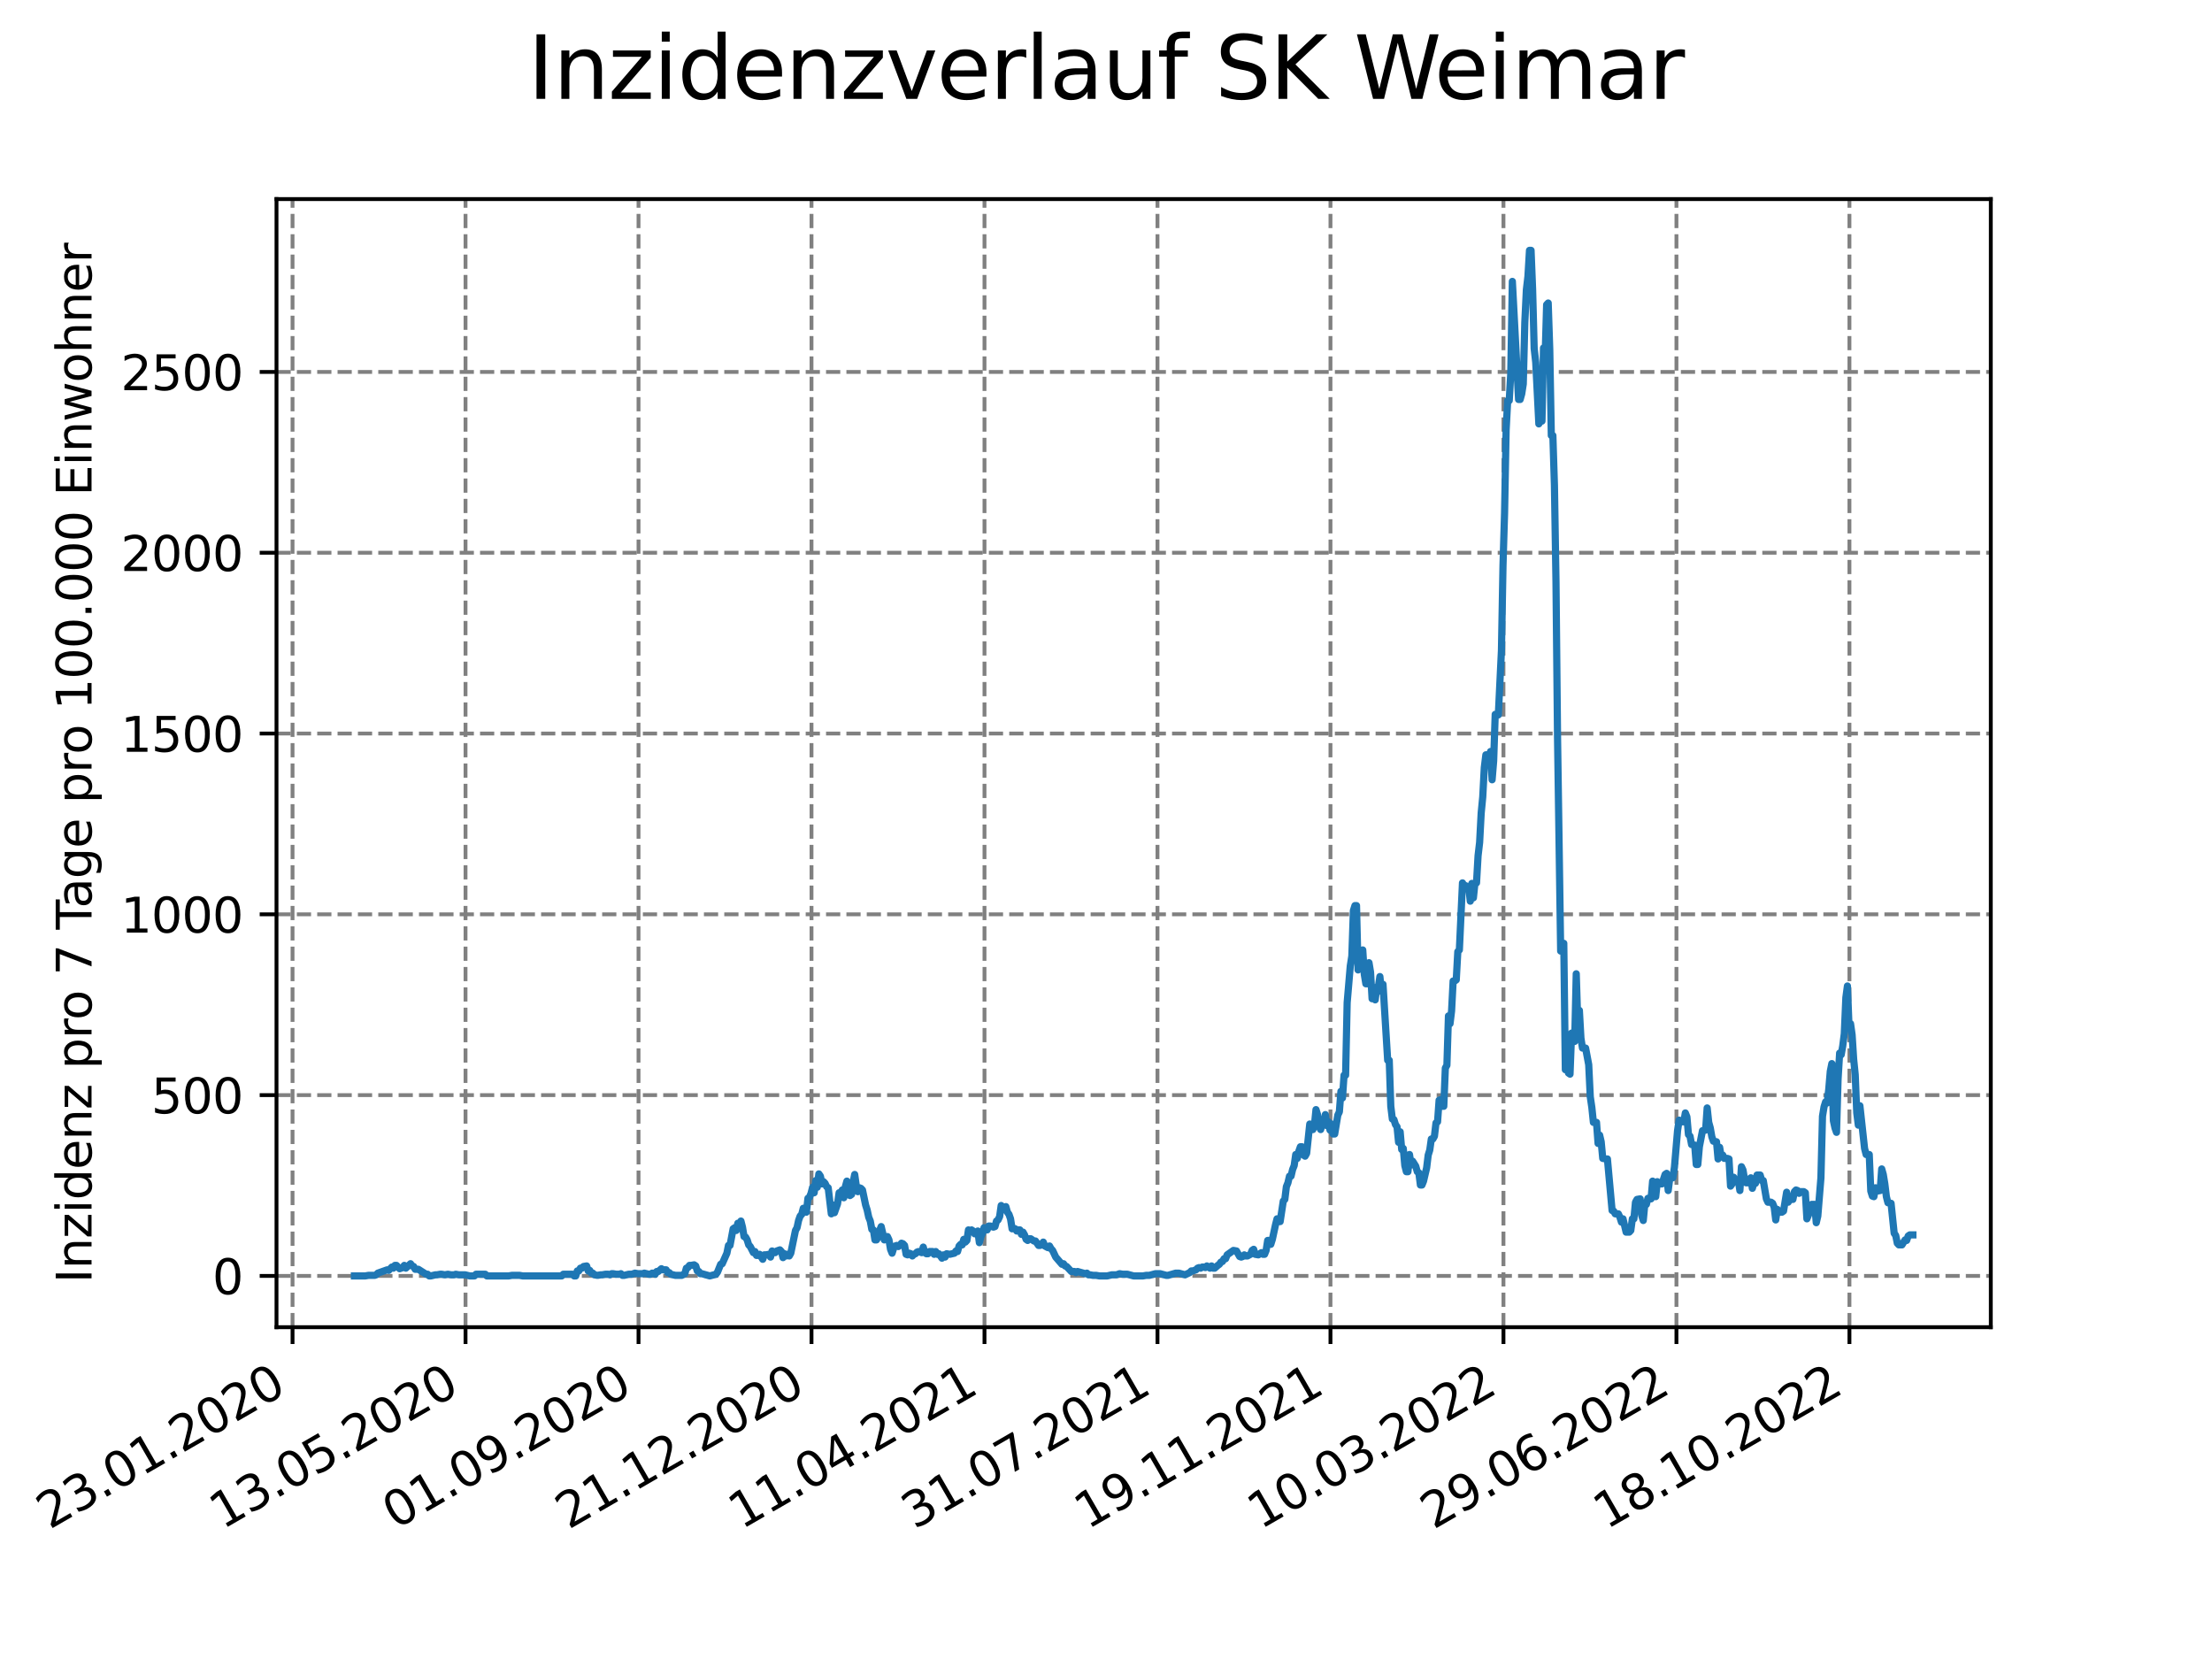 <?xml version="1.0" encoding="utf-8" standalone="no"?>
<!DOCTYPE svg PUBLIC "-//W3C//DTD SVG 1.1//EN"
  "http://www.w3.org/Graphics/SVG/1.1/DTD/svg11.dtd">
<svg xmlns:xlink="http://www.w3.org/1999/xlink" width="460.8pt" height="345.6pt" viewBox="0 0 460.8 345.6" xmlns="http://www.w3.org/2000/svg" version="1.1">
 <defs>
  <style type="text/css">*{stroke-linejoin: round; stroke-linecap: butt}</style>
 </defs>
 <g id="figure_1">
  <g id="patch_1">
   <path d="M 0 345.6 
L 460.8 345.6 
L 460.8 0 
L 0 0 
z
" style="fill: #ffffff"/>
  </g>
  <g id="axes_1">
   <g id="patch_2">
    <path d="M 57.6 276.48 
L 414.72 276.48 
L 414.72 41.472 
L 57.6 41.472 
z
" style="fill: #ffffff"/>
   </g>
   <g id="matplotlib.axis_1">
    <g id="xtick_1">
     <g id="line2d_1">
      <path d="M 60.941 276.48 
L 60.941 41.472 
" clip-path="url(#p54ae5ed712)" style="fill: none; stroke-dasharray: 2.96,1.28; stroke-dashoffset: 0; stroke: #808080; stroke-width: 0.8"/>
     </g>
     <g id="line2d_2">
      <defs>
       <path id="md31e483972" d="M 0 0 
L 0 3.5 
" style="stroke: #000000; stroke-width: 0.8"/>
      </defs>
      <g>
       <use xlink:href="#md31e483972" x="60.941" y="276.48" style="stroke: #000000; stroke-width: 0.8"/>
      </g>
     </g>
     <g id="text_1">
      <!-- 23.01.2020 -->
      <g transform="translate(10.316 318.689) rotate(-30) scale(0.1 -0.1)">
       <defs>
        <path id="DejaVuSans-32" d="M 1228 531 
L 3431 531 
L 3431 0 
L 469 0 
L 469 531 
Q 828 903 1448 1529 
Q 2069 2156 2228 2338 
Q 2531 2678 2651 2914 
Q 2772 3150 2772 3378 
Q 2772 3750 2511 3984 
Q 2250 4219 1831 4219 
Q 1534 4219 1204 4116 
Q 875 4013 500 3803 
L 500 4441 
Q 881 4594 1212 4672 
Q 1544 4750 1819 4750 
Q 2544 4750 2975 4387 
Q 3406 4025 3406 3419 
Q 3406 3131 3298 2873 
Q 3191 2616 2906 2266 
Q 2828 2175 2409 1742 
Q 1991 1309 1228 531 
z
" transform="scale(0.016)"/>
        <path id="DejaVuSans-33" d="M 2597 2516 
Q 3050 2419 3304 2112 
Q 3559 1806 3559 1356 
Q 3559 666 3084 287 
Q 2609 -91 1734 -91 
Q 1441 -91 1130 -33 
Q 819 25 488 141 
L 488 750 
Q 750 597 1062 519 
Q 1375 441 1716 441 
Q 2309 441 2620 675 
Q 2931 909 2931 1356 
Q 2931 1769 2642 2001 
Q 2353 2234 1838 2234 
L 1294 2234 
L 1294 2753 
L 1863 2753 
Q 2328 2753 2575 2939 
Q 2822 3125 2822 3475 
Q 2822 3834 2567 4026 
Q 2313 4219 1838 4219 
Q 1578 4219 1281 4162 
Q 984 4106 628 3988 
L 628 4550 
Q 988 4650 1302 4700 
Q 1616 4750 1894 4750 
Q 2613 4750 3031 4423 
Q 3450 4097 3450 3541 
Q 3450 3153 3228 2886 
Q 3006 2619 2597 2516 
z
" transform="scale(0.016)"/>
        <path id="DejaVuSans-2e" d="M 684 794 
L 1344 794 
L 1344 0 
L 684 0 
L 684 794 
z
" transform="scale(0.016)"/>
        <path id="DejaVuSans-30" d="M 2034 4250 
Q 1547 4250 1301 3770 
Q 1056 3291 1056 2328 
Q 1056 1369 1301 889 
Q 1547 409 2034 409 
Q 2525 409 2770 889 
Q 3016 1369 3016 2328 
Q 3016 3291 2770 3770 
Q 2525 4250 2034 4250 
z
M 2034 4750 
Q 2819 4750 3233 4129 
Q 3647 3509 3647 2328 
Q 3647 1150 3233 529 
Q 2819 -91 2034 -91 
Q 1250 -91 836 529 
Q 422 1150 422 2328 
Q 422 3509 836 4129 
Q 1250 4750 2034 4750 
z
" transform="scale(0.016)"/>
        <path id="DejaVuSans-31" d="M 794 531 
L 1825 531 
L 1825 4091 
L 703 3866 
L 703 4441 
L 1819 4666 
L 2450 4666 
L 2450 531 
L 3481 531 
L 3481 0 
L 794 0 
L 794 531 
z
" transform="scale(0.016)"/>
       </defs>
       <use xlink:href="#DejaVuSans-32"/>
       <use xlink:href="#DejaVuSans-33" x="63.623"/>
       <use xlink:href="#DejaVuSans-2e" x="127.246"/>
       <use xlink:href="#DejaVuSans-30" x="159.033"/>
       <use xlink:href="#DejaVuSans-31" x="222.656"/>
       <use xlink:href="#DejaVuSans-2e" x="286.279"/>
       <use xlink:href="#DejaVuSans-32" x="318.066"/>
       <use xlink:href="#DejaVuSans-30" x="381.689"/>
       <use xlink:href="#DejaVuSans-32" x="445.312"/>
       <use xlink:href="#DejaVuSans-30" x="508.936"/>
      </g>
     </g>
    </g>
    <g id="xtick_2">
     <g id="line2d_3">
      <path d="M 96.978 276.48 
L 96.978 41.472 
" clip-path="url(#p54ae5ed712)" style="fill: none; stroke-dasharray: 2.96,1.28; stroke-dashoffset: 0; stroke: #808080; stroke-width: 0.8"/>
     </g>
     <g id="line2d_4">
      <g>
       <use xlink:href="#md31e483972" x="96.978" y="276.48" style="stroke: #000000; stroke-width: 0.8"/>
      </g>
     </g>
     <g id="text_2">
      <!-- 13.05.2020 -->
      <g transform="translate(46.353 318.689) rotate(-30) scale(0.1 -0.1)">
       <defs>
        <path id="DejaVuSans-35" d="M 691 4666 
L 3169 4666 
L 3169 4134 
L 1269 4134 
L 1269 2991 
Q 1406 3038 1543 3061 
Q 1681 3084 1819 3084 
Q 2600 3084 3056 2656 
Q 3513 2228 3513 1497 
Q 3513 744 3044 326 
Q 2575 -91 1722 -91 
Q 1428 -91 1123 -41 
Q 819 9 494 109 
L 494 744 
Q 775 591 1075 516 
Q 1375 441 1709 441 
Q 2250 441 2565 725 
Q 2881 1009 2881 1497 
Q 2881 1984 2565 2268 
Q 2250 2553 1709 2553 
Q 1456 2553 1204 2497 
Q 953 2441 691 2322 
L 691 4666 
z
" transform="scale(0.016)"/>
       </defs>
       <use xlink:href="#DejaVuSans-31"/>
       <use xlink:href="#DejaVuSans-33" x="63.623"/>
       <use xlink:href="#DejaVuSans-2e" x="127.246"/>
       <use xlink:href="#DejaVuSans-30" x="159.033"/>
       <use xlink:href="#DejaVuSans-35" x="222.656"/>
       <use xlink:href="#DejaVuSans-2e" x="286.279"/>
       <use xlink:href="#DejaVuSans-32" x="318.066"/>
       <use xlink:href="#DejaVuSans-30" x="381.689"/>
       <use xlink:href="#DejaVuSans-32" x="445.312"/>
       <use xlink:href="#DejaVuSans-30" x="508.936"/>
      </g>
     </g>
    </g>
    <g id="xtick_3">
     <g id="line2d_5">
      <path d="M 133.015 276.48 
L 133.015 41.472 
" clip-path="url(#p54ae5ed712)" style="fill: none; stroke-dasharray: 2.96,1.28; stroke-dashoffset: 0; stroke: #808080; stroke-width: 0.8"/>
     </g>
     <g id="line2d_6">
      <g>
       <use xlink:href="#md31e483972" x="133.015" y="276.48" style="stroke: #000000; stroke-width: 0.8"/>
      </g>
     </g>
     <g id="text_3">
      <!-- 01.09.2020 -->
      <g transform="translate(82.389 318.689) rotate(-30) scale(0.1 -0.1)">
       <defs>
        <path id="DejaVuSans-39" d="M 703 97 
L 703 672 
Q 941 559 1184 500 
Q 1428 441 1663 441 
Q 2288 441 2617 861 
Q 2947 1281 2994 2138 
Q 2813 1869 2534 1725 
Q 2256 1581 1919 1581 
Q 1219 1581 811 2004 
Q 403 2428 403 3163 
Q 403 3881 828 4315 
Q 1253 4750 1959 4750 
Q 2769 4750 3195 4129 
Q 3622 3509 3622 2328 
Q 3622 1225 3098 567 
Q 2575 -91 1691 -91 
Q 1453 -91 1209 -44 
Q 966 3 703 97 
z
M 1959 2075 
Q 2384 2075 2632 2365 
Q 2881 2656 2881 3163 
Q 2881 3666 2632 3958 
Q 2384 4250 1959 4250 
Q 1534 4250 1286 3958 
Q 1038 3666 1038 3163 
Q 1038 2656 1286 2365 
Q 1534 2075 1959 2075 
z
" transform="scale(0.016)"/>
       </defs>
       <use xlink:href="#DejaVuSans-30"/>
       <use xlink:href="#DejaVuSans-31" x="63.623"/>
       <use xlink:href="#DejaVuSans-2e" x="127.246"/>
       <use xlink:href="#DejaVuSans-30" x="159.033"/>
       <use xlink:href="#DejaVuSans-39" x="222.656"/>
       <use xlink:href="#DejaVuSans-2e" x="286.279"/>
       <use xlink:href="#DejaVuSans-32" x="318.066"/>
       <use xlink:href="#DejaVuSans-30" x="381.689"/>
       <use xlink:href="#DejaVuSans-32" x="445.312"/>
       <use xlink:href="#DejaVuSans-30" x="508.936"/>
      </g>
     </g>
    </g>
    <g id="xtick_4">
     <g id="line2d_7">
      <path d="M 169.051 276.48 
L 169.051 41.472 
" clip-path="url(#p54ae5ed712)" style="fill: none; stroke-dasharray: 2.96,1.28; stroke-dashoffset: 0; stroke: #808080; stroke-width: 0.8"/>
     </g>
     <g id="line2d_8">
      <g>
       <use xlink:href="#md31e483972" x="169.051" y="276.48" style="stroke: #000000; stroke-width: 0.8"/>
      </g>
     </g>
     <g id="text_4">
      <!-- 21.12.2020 -->
      <g transform="translate(118.426 318.689) rotate(-30) scale(0.1 -0.1)">
       <use xlink:href="#DejaVuSans-32"/>
       <use xlink:href="#DejaVuSans-31" x="63.623"/>
       <use xlink:href="#DejaVuSans-2e" x="127.246"/>
       <use xlink:href="#DejaVuSans-31" x="159.033"/>
       <use xlink:href="#DejaVuSans-32" x="222.656"/>
       <use xlink:href="#DejaVuSans-2e" x="286.279"/>
       <use xlink:href="#DejaVuSans-32" x="318.066"/>
       <use xlink:href="#DejaVuSans-30" x="381.689"/>
       <use xlink:href="#DejaVuSans-32" x="445.312"/>
       <use xlink:href="#DejaVuSans-30" x="508.936"/>
      </g>
     </g>
    </g>
    <g id="xtick_5">
     <g id="line2d_9">
      <path d="M 205.088 276.48 
L 205.088 41.472 
" clip-path="url(#p54ae5ed712)" style="fill: none; stroke-dasharray: 2.96,1.28; stroke-dashoffset: 0; stroke: #808080; stroke-width: 0.8"/>
     </g>
     <g id="line2d_10">
      <g>
       <use xlink:href="#md31e483972" x="205.088" y="276.48" style="stroke: #000000; stroke-width: 0.8"/>
      </g>
     </g>
     <g id="text_5">
      <!-- 11.04.2021 -->
      <g transform="translate(154.463 318.689) rotate(-30) scale(0.1 -0.1)">
       <defs>
        <path id="DejaVuSans-34" d="M 2419 4116 
L 825 1625 
L 2419 1625 
L 2419 4116 
z
M 2253 4666 
L 3047 4666 
L 3047 1625 
L 3713 1625 
L 3713 1100 
L 3047 1100 
L 3047 0 
L 2419 0 
L 2419 1100 
L 313 1100 
L 313 1709 
L 2253 4666 
z
" transform="scale(0.016)"/>
       </defs>
       <use xlink:href="#DejaVuSans-31"/>
       <use xlink:href="#DejaVuSans-31" x="63.623"/>
       <use xlink:href="#DejaVuSans-2e" x="127.246"/>
       <use xlink:href="#DejaVuSans-30" x="159.033"/>
       <use xlink:href="#DejaVuSans-34" x="222.656"/>
       <use xlink:href="#DejaVuSans-2e" x="286.279"/>
       <use xlink:href="#DejaVuSans-32" x="318.066"/>
       <use xlink:href="#DejaVuSans-30" x="381.689"/>
       <use xlink:href="#DejaVuSans-32" x="445.312"/>
       <use xlink:href="#DejaVuSans-31" x="508.936"/>
      </g>
     </g>
    </g>
    <g id="xtick_6">
     <g id="line2d_11">
      <path d="M 241.125 276.48 
L 241.125 41.472 
" clip-path="url(#p54ae5ed712)" style="fill: none; stroke-dasharray: 2.96,1.28; stroke-dashoffset: 0; stroke: #808080; stroke-width: 0.8"/>
     </g>
     <g id="line2d_12">
      <g>
       <use xlink:href="#md31e483972" x="241.125" y="276.48" style="stroke: #000000; stroke-width: 0.8"/>
      </g>
     </g>
     <g id="text_6">
      <!-- 31.07.2021 -->
      <g transform="translate(190.499 318.689) rotate(-30) scale(0.1 -0.1)">
       <defs>
        <path id="DejaVuSans-37" d="M 525 4666 
L 3525 4666 
L 3525 4397 
L 1831 0 
L 1172 0 
L 2766 4134 
L 525 4134 
L 525 4666 
z
" transform="scale(0.016)"/>
       </defs>
       <use xlink:href="#DejaVuSans-33"/>
       <use xlink:href="#DejaVuSans-31" x="63.623"/>
       <use xlink:href="#DejaVuSans-2e" x="127.246"/>
       <use xlink:href="#DejaVuSans-30" x="159.033"/>
       <use xlink:href="#DejaVuSans-37" x="222.656"/>
       <use xlink:href="#DejaVuSans-2e" x="286.279"/>
       <use xlink:href="#DejaVuSans-32" x="318.066"/>
       <use xlink:href="#DejaVuSans-30" x="381.689"/>
       <use xlink:href="#DejaVuSans-32" x="445.312"/>
       <use xlink:href="#DejaVuSans-31" x="508.936"/>
      </g>
     </g>
    </g>
    <g id="xtick_7">
     <g id="line2d_13">
      <path d="M 277.161 276.48 
L 277.161 41.472 
" clip-path="url(#p54ae5ed712)" style="fill: none; stroke-dasharray: 2.96,1.28; stroke-dashoffset: 0; stroke: #808080; stroke-width: 0.8"/>
     </g>
     <g id="line2d_14">
      <g>
       <use xlink:href="#md31e483972" x="277.161" y="276.48" style="stroke: #000000; stroke-width: 0.8"/>
      </g>
     </g>
     <g id="text_7">
      <!-- 19.11.2021 -->
      <g transform="translate(226.536 318.689) rotate(-30) scale(0.1 -0.1)">
       <use xlink:href="#DejaVuSans-31"/>
       <use xlink:href="#DejaVuSans-39" x="63.623"/>
       <use xlink:href="#DejaVuSans-2e" x="127.246"/>
       <use xlink:href="#DejaVuSans-31" x="159.033"/>
       <use xlink:href="#DejaVuSans-31" x="222.656"/>
       <use xlink:href="#DejaVuSans-2e" x="286.279"/>
       <use xlink:href="#DejaVuSans-32" x="318.066"/>
       <use xlink:href="#DejaVuSans-30" x="381.689"/>
       <use xlink:href="#DejaVuSans-32" x="445.312"/>
       <use xlink:href="#DejaVuSans-31" x="508.936"/>
      </g>
     </g>
    </g>
    <g id="xtick_8">
     <g id="line2d_15">
      <path d="M 313.198 276.48 
L 313.198 41.472 
" clip-path="url(#p54ae5ed712)" style="fill: none; stroke-dasharray: 2.96,1.28; stroke-dashoffset: 0; stroke: #808080; stroke-width: 0.8"/>
     </g>
     <g id="line2d_16">
      <g>
       <use xlink:href="#md31e483972" x="313.198" y="276.48" style="stroke: #000000; stroke-width: 0.8"/>
      </g>
     </g>
     <g id="text_8">
      <!-- 10.03.2022 -->
      <g transform="translate(262.573 318.689) rotate(-30) scale(0.1 -0.1)">
       <use xlink:href="#DejaVuSans-31"/>
       <use xlink:href="#DejaVuSans-30" x="63.623"/>
       <use xlink:href="#DejaVuSans-2e" x="127.246"/>
       <use xlink:href="#DejaVuSans-30" x="159.033"/>
       <use xlink:href="#DejaVuSans-33" x="222.656"/>
       <use xlink:href="#DejaVuSans-2e" x="286.279"/>
       <use xlink:href="#DejaVuSans-32" x="318.066"/>
       <use xlink:href="#DejaVuSans-30" x="381.689"/>
       <use xlink:href="#DejaVuSans-32" x="445.312"/>
       <use xlink:href="#DejaVuSans-32" x="508.936"/>
      </g>
     </g>
    </g>
    <g id="xtick_9">
     <g id="line2d_17">
      <path d="M 349.234 276.48 
L 349.234 41.472 
" clip-path="url(#p54ae5ed712)" style="fill: none; stroke-dasharray: 2.96,1.28; stroke-dashoffset: 0; stroke: #808080; stroke-width: 0.8"/>
     </g>
     <g id="line2d_18">
      <g>
       <use xlink:href="#md31e483972" x="349.234" y="276.48" style="stroke: #000000; stroke-width: 0.8"/>
      </g>
     </g>
     <g id="text_9">
      <!-- 29.06.2022 -->
      <g transform="translate(298.609 318.689) rotate(-30) scale(0.1 -0.1)">
       <defs>
        <path id="DejaVuSans-36" d="M 2113 2584 
Q 1688 2584 1439 2293 
Q 1191 2003 1191 1497 
Q 1191 994 1439 701 
Q 1688 409 2113 409 
Q 2538 409 2786 701 
Q 3034 994 3034 1497 
Q 3034 2003 2786 2293 
Q 2538 2584 2113 2584 
z
M 3366 4563 
L 3366 3988 
Q 3128 4100 2886 4159 
Q 2644 4219 2406 4219 
Q 1781 4219 1451 3797 
Q 1122 3375 1075 2522 
Q 1259 2794 1537 2939 
Q 1816 3084 2150 3084 
Q 2853 3084 3261 2657 
Q 3669 2231 3669 1497 
Q 3669 778 3244 343 
Q 2819 -91 2113 -91 
Q 1303 -91 875 529 
Q 447 1150 447 2328 
Q 447 3434 972 4092 
Q 1497 4750 2381 4750 
Q 2619 4750 2861 4703 
Q 3103 4656 3366 4563 
z
" transform="scale(0.016)"/>
       </defs>
       <use xlink:href="#DejaVuSans-32"/>
       <use xlink:href="#DejaVuSans-39" x="63.623"/>
       <use xlink:href="#DejaVuSans-2e" x="127.246"/>
       <use xlink:href="#DejaVuSans-30" x="159.033"/>
       <use xlink:href="#DejaVuSans-36" x="222.656"/>
       <use xlink:href="#DejaVuSans-2e" x="286.279"/>
       <use xlink:href="#DejaVuSans-32" x="318.066"/>
       <use xlink:href="#DejaVuSans-30" x="381.689"/>
       <use xlink:href="#DejaVuSans-32" x="445.312"/>
       <use xlink:href="#DejaVuSans-32" x="508.936"/>
      </g>
     </g>
    </g>
    <g id="xtick_10">
     <g id="line2d_19">
      <path d="M 385.271 276.48 
L 385.271 41.472 
" clip-path="url(#p54ae5ed712)" style="fill: none; stroke-dasharray: 2.96,1.28; stroke-dashoffset: 0; stroke: #808080; stroke-width: 0.8"/>
     </g>
     <g id="line2d_20">
      <g>
       <use xlink:href="#md31e483972" x="385.271" y="276.48" style="stroke: #000000; stroke-width: 0.8"/>
      </g>
     </g>
     <g id="text_10">
      <!-- 18.10.2022 -->
      <g transform="translate(334.646 318.689) rotate(-30) scale(0.1 -0.1)">
       <defs>
        <path id="DejaVuSans-38" d="M 2034 2216 
Q 1584 2216 1326 1975 
Q 1069 1734 1069 1313 
Q 1069 891 1326 650 
Q 1584 409 2034 409 
Q 2484 409 2743 651 
Q 3003 894 3003 1313 
Q 3003 1734 2745 1975 
Q 2488 2216 2034 2216 
z
M 1403 2484 
Q 997 2584 770 2862 
Q 544 3141 544 3541 
Q 544 4100 942 4425 
Q 1341 4750 2034 4750 
Q 2731 4750 3128 4425 
Q 3525 4100 3525 3541 
Q 3525 3141 3298 2862 
Q 3072 2584 2669 2484 
Q 3125 2378 3379 2068 
Q 3634 1759 3634 1313 
Q 3634 634 3220 271 
Q 2806 -91 2034 -91 
Q 1263 -91 848 271 
Q 434 634 434 1313 
Q 434 1759 690 2068 
Q 947 2378 1403 2484 
z
M 1172 3481 
Q 1172 3119 1398 2916 
Q 1625 2713 2034 2713 
Q 2441 2713 2670 2916 
Q 2900 3119 2900 3481 
Q 2900 3844 2670 4047 
Q 2441 4250 2034 4250 
Q 1625 4250 1398 4047 
Q 1172 3844 1172 3481 
z
" transform="scale(0.016)"/>
       </defs>
       <use xlink:href="#DejaVuSans-31"/>
       <use xlink:href="#DejaVuSans-38" x="63.623"/>
       <use xlink:href="#DejaVuSans-2e" x="127.246"/>
       <use xlink:href="#DejaVuSans-31" x="159.033"/>
       <use xlink:href="#DejaVuSans-30" x="222.656"/>
       <use xlink:href="#DejaVuSans-2e" x="286.279"/>
       <use xlink:href="#DejaVuSans-32" x="318.066"/>
       <use xlink:href="#DejaVuSans-30" x="381.689"/>
       <use xlink:href="#DejaVuSans-32" x="445.312"/>
       <use xlink:href="#DejaVuSans-32" x="508.936"/>
      </g>
     </g>
    </g>
   </g>
   <g id="matplotlib.axis_2">
    <g id="ytick_1">
     <g id="line2d_21">
      <path d="M 57.6 265.798 
L 414.72 265.798 
" clip-path="url(#p54ae5ed712)" style="fill: none; stroke-dasharray: 2.96,1.28; stroke-dashoffset: 0; stroke: #808080; stroke-width: 0.8"/>
     </g>
     <g id="line2d_22">
      <defs>
       <path id="mc8081625f5" d="M 0 0 
L -3.5 0 
" style="stroke: #000000; stroke-width: 0.8"/>
      </defs>
      <g>
       <use xlink:href="#mc8081625f5" x="57.6" y="265.798" style="stroke: #000000; stroke-width: 0.8"/>
      </g>
     </g>
     <g id="text_11">
      <!-- 0 -->
      <g transform="translate(44.237 269.597) scale(0.1 -0.1)">
       <use xlink:href="#DejaVuSans-30"/>
      </g>
     </g>
    </g>
    <g id="ytick_2">
     <g id="line2d_23">
      <path d="M 57.6 228.134 
L 414.72 228.134 
" clip-path="url(#p54ae5ed712)" style="fill: none; stroke-dasharray: 2.96,1.28; stroke-dashoffset: 0; stroke: #808080; stroke-width: 0.8"/>
     </g>
     <g id="line2d_24">
      <g>
       <use xlink:href="#mc8081625f5" x="57.6" y="228.134" style="stroke: #000000; stroke-width: 0.8"/>
      </g>
     </g>
     <g id="text_12">
      <!-- 500 -->
      <g transform="translate(31.512 231.933) scale(0.1 -0.1)">
       <use xlink:href="#DejaVuSans-35"/>
       <use xlink:href="#DejaVuSans-30" x="63.623"/>
       <use xlink:href="#DejaVuSans-30" x="127.246"/>
      </g>
     </g>
    </g>
    <g id="ytick_3">
     <g id="line2d_25">
      <path d="M 57.6 190.471 
L 414.72 190.471 
" clip-path="url(#p54ae5ed712)" style="fill: none; stroke-dasharray: 2.96,1.28; stroke-dashoffset: 0; stroke: #808080; stroke-width: 0.8"/>
     </g>
     <g id="line2d_26">
      <g>
       <use xlink:href="#mc8081625f5" x="57.6" y="190.471" style="stroke: #000000; stroke-width: 0.8"/>
      </g>
     </g>
     <g id="text_13">
      <!-- 1000 -->
      <g transform="translate(25.15 194.27) scale(0.1 -0.1)">
       <use xlink:href="#DejaVuSans-31"/>
       <use xlink:href="#DejaVuSans-30" x="63.623"/>
       <use xlink:href="#DejaVuSans-30" x="127.246"/>
       <use xlink:href="#DejaVuSans-30" x="190.869"/>
      </g>
     </g>
    </g>
    <g id="ytick_4">
     <g id="line2d_27">
      <path d="M 57.6 152.807 
L 414.72 152.807 
" clip-path="url(#p54ae5ed712)" style="fill: none; stroke-dasharray: 2.96,1.28; stroke-dashoffset: 0; stroke: #808080; stroke-width: 0.8"/>
     </g>
     <g id="line2d_28">
      <g>
       <use xlink:href="#mc8081625f5" x="57.6" y="152.807" style="stroke: #000000; stroke-width: 0.8"/>
      </g>
     </g>
     <g id="text_14">
      <!-- 1500 -->
      <g transform="translate(25.15 156.606) scale(0.1 -0.1)">
       <use xlink:href="#DejaVuSans-31"/>
       <use xlink:href="#DejaVuSans-35" x="63.623"/>
       <use xlink:href="#DejaVuSans-30" x="127.246"/>
       <use xlink:href="#DejaVuSans-30" x="190.869"/>
      </g>
     </g>
    </g>
    <g id="ytick_5">
     <g id="line2d_29">
      <path d="M 57.6 115.143 
L 414.72 115.143 
" clip-path="url(#p54ae5ed712)" style="fill: none; stroke-dasharray: 2.96,1.28; stroke-dashoffset: 0; stroke: #808080; stroke-width: 0.8"/>
     </g>
     <g id="line2d_30">
      <g>
       <use xlink:href="#mc8081625f5" x="57.6" y="115.143" style="stroke: #000000; stroke-width: 0.8"/>
      </g>
     </g>
     <g id="text_15">
      <!-- 2000 -->
      <g transform="translate(25.15 118.942) scale(0.1 -0.1)">
       <use xlink:href="#DejaVuSans-32"/>
       <use xlink:href="#DejaVuSans-30" x="63.623"/>
       <use xlink:href="#DejaVuSans-30" x="127.246"/>
       <use xlink:href="#DejaVuSans-30" x="190.869"/>
      </g>
     </g>
    </g>
    <g id="ytick_6">
     <g id="line2d_31">
      <path d="M 57.6 77.48 
L 414.72 77.48 
" clip-path="url(#p54ae5ed712)" style="fill: none; stroke-dasharray: 2.96,1.28; stroke-dashoffset: 0; stroke: #808080; stroke-width: 0.8"/>
     </g>
     <g id="line2d_32">
      <g>
       <use xlink:href="#mc8081625f5" x="57.6" y="77.48" style="stroke: #000000; stroke-width: 0.8"/>
      </g>
     </g>
     <g id="text_16">
      <!-- 2500 -->
      <g transform="translate(25.15 81.279) scale(0.1 -0.1)">
       <use xlink:href="#DejaVuSans-32"/>
       <use xlink:href="#DejaVuSans-35" x="63.623"/>
       <use xlink:href="#DejaVuSans-30" x="127.246"/>
       <use xlink:href="#DejaVuSans-30" x="190.869"/>
      </g>
     </g>
    </g>
    <g id="text_17">
     <!-- Inzidenz pro 7 Tage pro 100.000 Einwohner -->
     <g transform="translate(19.07 267.301) rotate(-90) scale(0.1 -0.1)">
      <defs>
       <path id="DejaVuSans-49" d="M 628 4666 
L 1259 4666 
L 1259 0 
L 628 0 
L 628 4666 
z
" transform="scale(0.016)"/>
       <path id="DejaVuSans-6e" d="M 3513 2113 
L 3513 0 
L 2938 0 
L 2938 2094 
Q 2938 2591 2744 2837 
Q 2550 3084 2163 3084 
Q 1697 3084 1428 2787 
Q 1159 2491 1159 1978 
L 1159 0 
L 581 0 
L 581 3500 
L 1159 3500 
L 1159 2956 
Q 1366 3272 1645 3428 
Q 1925 3584 2291 3584 
Q 2894 3584 3203 3211 
Q 3513 2838 3513 2113 
z
" transform="scale(0.016)"/>
       <path id="DejaVuSans-7a" d="M 353 3500 
L 3084 3500 
L 3084 2975 
L 922 459 
L 3084 459 
L 3084 0 
L 275 0 
L 275 525 
L 2438 3041 
L 353 3041 
L 353 3500 
z
" transform="scale(0.016)"/>
       <path id="DejaVuSans-69" d="M 603 3500 
L 1178 3500 
L 1178 0 
L 603 0 
L 603 3500 
z
M 603 4863 
L 1178 4863 
L 1178 4134 
L 603 4134 
L 603 4863 
z
" transform="scale(0.016)"/>
       <path id="DejaVuSans-64" d="M 2906 2969 
L 2906 4863 
L 3481 4863 
L 3481 0 
L 2906 0 
L 2906 525 
Q 2725 213 2448 61 
Q 2172 -91 1784 -91 
Q 1150 -91 751 415 
Q 353 922 353 1747 
Q 353 2572 751 3078 
Q 1150 3584 1784 3584 
Q 2172 3584 2448 3432 
Q 2725 3281 2906 2969 
z
M 947 1747 
Q 947 1113 1208 752 
Q 1469 391 1925 391 
Q 2381 391 2643 752 
Q 2906 1113 2906 1747 
Q 2906 2381 2643 2742 
Q 2381 3103 1925 3103 
Q 1469 3103 1208 2742 
Q 947 2381 947 1747 
z
" transform="scale(0.016)"/>
       <path id="DejaVuSans-65" d="M 3597 1894 
L 3597 1613 
L 953 1613 
Q 991 1019 1311 708 
Q 1631 397 2203 397 
Q 2534 397 2845 478 
Q 3156 559 3463 722 
L 3463 178 
Q 3153 47 2828 -22 
Q 2503 -91 2169 -91 
Q 1331 -91 842 396 
Q 353 884 353 1716 
Q 353 2575 817 3079 
Q 1281 3584 2069 3584 
Q 2775 3584 3186 3129 
Q 3597 2675 3597 1894 
z
M 3022 2063 
Q 3016 2534 2758 2815 
Q 2500 3097 2075 3097 
Q 1594 3097 1305 2825 
Q 1016 2553 972 2059 
L 3022 2063 
z
" transform="scale(0.016)"/>
       <path id="DejaVuSans-20" transform="scale(0.016)"/>
       <path id="DejaVuSans-70" d="M 1159 525 
L 1159 -1331 
L 581 -1331 
L 581 3500 
L 1159 3500 
L 1159 2969 
Q 1341 3281 1617 3432 
Q 1894 3584 2278 3584 
Q 2916 3584 3314 3078 
Q 3713 2572 3713 1747 
Q 3713 922 3314 415 
Q 2916 -91 2278 -91 
Q 1894 -91 1617 61 
Q 1341 213 1159 525 
z
M 3116 1747 
Q 3116 2381 2855 2742 
Q 2594 3103 2138 3103 
Q 1681 3103 1420 2742 
Q 1159 2381 1159 1747 
Q 1159 1113 1420 752 
Q 1681 391 2138 391 
Q 2594 391 2855 752 
Q 3116 1113 3116 1747 
z
" transform="scale(0.016)"/>
       <path id="DejaVuSans-72" d="M 2631 2963 
Q 2534 3019 2420 3045 
Q 2306 3072 2169 3072 
Q 1681 3072 1420 2755 
Q 1159 2438 1159 1844 
L 1159 0 
L 581 0 
L 581 3500 
L 1159 3500 
L 1159 2956 
Q 1341 3275 1631 3429 
Q 1922 3584 2338 3584 
Q 2397 3584 2469 3576 
Q 2541 3569 2628 3553 
L 2631 2963 
z
" transform="scale(0.016)"/>
       <path id="DejaVuSans-6f" d="M 1959 3097 
Q 1497 3097 1228 2736 
Q 959 2375 959 1747 
Q 959 1119 1226 758 
Q 1494 397 1959 397 
Q 2419 397 2687 759 
Q 2956 1122 2956 1747 
Q 2956 2369 2687 2733 
Q 2419 3097 1959 3097 
z
M 1959 3584 
Q 2709 3584 3137 3096 
Q 3566 2609 3566 1747 
Q 3566 888 3137 398 
Q 2709 -91 1959 -91 
Q 1206 -91 779 398 
Q 353 888 353 1747 
Q 353 2609 779 3096 
Q 1206 3584 1959 3584 
z
" transform="scale(0.016)"/>
       <path id="DejaVuSans-54" d="M -19 4666 
L 3928 4666 
L 3928 4134 
L 2272 4134 
L 2272 0 
L 1638 0 
L 1638 4134 
L -19 4134 
L -19 4666 
z
" transform="scale(0.016)"/>
       <path id="DejaVuSans-61" d="M 2194 1759 
Q 1497 1759 1228 1600 
Q 959 1441 959 1056 
Q 959 750 1161 570 
Q 1363 391 1709 391 
Q 2188 391 2477 730 
Q 2766 1069 2766 1631 
L 2766 1759 
L 2194 1759 
z
M 3341 1997 
L 3341 0 
L 2766 0 
L 2766 531 
Q 2569 213 2275 61 
Q 1981 -91 1556 -91 
Q 1019 -91 701 211 
Q 384 513 384 1019 
Q 384 1609 779 1909 
Q 1175 2209 1959 2209 
L 2766 2209 
L 2766 2266 
Q 2766 2663 2505 2880 
Q 2244 3097 1772 3097 
Q 1472 3097 1187 3025 
Q 903 2953 641 2809 
L 641 3341 
Q 956 3463 1253 3523 
Q 1550 3584 1831 3584 
Q 2591 3584 2966 3190 
Q 3341 2797 3341 1997 
z
" transform="scale(0.016)"/>
       <path id="DejaVuSans-67" d="M 2906 1791 
Q 2906 2416 2648 2759 
Q 2391 3103 1925 3103 
Q 1463 3103 1205 2759 
Q 947 2416 947 1791 
Q 947 1169 1205 825 
Q 1463 481 1925 481 
Q 2391 481 2648 825 
Q 2906 1169 2906 1791 
z
M 3481 434 
Q 3481 -459 3084 -895 
Q 2688 -1331 1869 -1331 
Q 1566 -1331 1297 -1286 
Q 1028 -1241 775 -1147 
L 775 -588 
Q 1028 -725 1275 -790 
Q 1522 -856 1778 -856 
Q 2344 -856 2625 -561 
Q 2906 -266 2906 331 
L 2906 616 
Q 2728 306 2450 153 
Q 2172 0 1784 0 
Q 1141 0 747 490 
Q 353 981 353 1791 
Q 353 2603 747 3093 
Q 1141 3584 1784 3584 
Q 2172 3584 2450 3431 
Q 2728 3278 2906 2969 
L 2906 3500 
L 3481 3500 
L 3481 434 
z
" transform="scale(0.016)"/>
       <path id="DejaVuSans-45" d="M 628 4666 
L 3578 4666 
L 3578 4134 
L 1259 4134 
L 1259 2753 
L 3481 2753 
L 3481 2222 
L 1259 2222 
L 1259 531 
L 3634 531 
L 3634 0 
L 628 0 
L 628 4666 
z
" transform="scale(0.016)"/>
       <path id="DejaVuSans-77" d="M 269 3500 
L 844 3500 
L 1563 769 
L 2278 3500 
L 2956 3500 
L 3675 769 
L 4391 3500 
L 4966 3500 
L 4050 0 
L 3372 0 
L 2619 2869 
L 1863 0 
L 1184 0 
L 269 3500 
z
" transform="scale(0.016)"/>
       <path id="DejaVuSans-68" d="M 3513 2113 
L 3513 0 
L 2938 0 
L 2938 2094 
Q 2938 2591 2744 2837 
Q 2550 3084 2163 3084 
Q 1697 3084 1428 2787 
Q 1159 2491 1159 1978 
L 1159 0 
L 581 0 
L 581 4863 
L 1159 4863 
L 1159 2956 
Q 1366 3272 1645 3428 
Q 1925 3584 2291 3584 
Q 2894 3584 3203 3211 
Q 3513 2838 3513 2113 
z
" transform="scale(0.016)"/>
      </defs>
      <use xlink:href="#DejaVuSans-49"/>
      <use xlink:href="#DejaVuSans-6e" x="29.492"/>
      <use xlink:href="#DejaVuSans-7a" x="92.871"/>
      <use xlink:href="#DejaVuSans-69" x="145.361"/>
      <use xlink:href="#DejaVuSans-64" x="173.145"/>
      <use xlink:href="#DejaVuSans-65" x="236.621"/>
      <use xlink:href="#DejaVuSans-6e" x="298.145"/>
      <use xlink:href="#DejaVuSans-7a" x="361.523"/>
      <use xlink:href="#DejaVuSans-20" x="414.014"/>
      <use xlink:href="#DejaVuSans-70" x="445.801"/>
      <use xlink:href="#DejaVuSans-72" x="509.277"/>
      <use xlink:href="#DejaVuSans-6f" x="548.141"/>
      <use xlink:href="#DejaVuSans-20" x="609.322"/>
      <use xlink:href="#DejaVuSans-37" x="641.109"/>
      <use xlink:href="#DejaVuSans-20" x="704.732"/>
      <use xlink:href="#DejaVuSans-54" x="736.52"/>
      <use xlink:href="#DejaVuSans-61" x="781.104"/>
      <use xlink:href="#DejaVuSans-67" x="842.383"/>
      <use xlink:href="#DejaVuSans-65" x="905.859"/>
      <use xlink:href="#DejaVuSans-20" x="967.383"/>
      <use xlink:href="#DejaVuSans-70" x="999.17"/>
      <use xlink:href="#DejaVuSans-72" x="1062.646"/>
      <use xlink:href="#DejaVuSans-6f" x="1101.51"/>
      <use xlink:href="#DejaVuSans-20" x="1162.691"/>
      <use xlink:href="#DejaVuSans-31" x="1194.479"/>
      <use xlink:href="#DejaVuSans-30" x="1258.102"/>
      <use xlink:href="#DejaVuSans-30" x="1321.725"/>
      <use xlink:href="#DejaVuSans-2e" x="1385.348"/>
      <use xlink:href="#DejaVuSans-30" x="1417.135"/>
      <use xlink:href="#DejaVuSans-30" x="1480.758"/>
      <use xlink:href="#DejaVuSans-30" x="1544.381"/>
      <use xlink:href="#DejaVuSans-20" x="1608.004"/>
      <use xlink:href="#DejaVuSans-45" x="1639.791"/>
      <use xlink:href="#DejaVuSans-69" x="1702.975"/>
      <use xlink:href="#DejaVuSans-6e" x="1730.758"/>
      <use xlink:href="#DejaVuSans-77" x="1794.137"/>
      <use xlink:href="#DejaVuSans-6f" x="1875.924"/>
      <use xlink:href="#DejaVuSans-68" x="1937.105"/>
      <use xlink:href="#DejaVuSans-6e" x="2000.484"/>
      <use xlink:href="#DejaVuSans-65" x="2063.863"/>
      <use xlink:href="#DejaVuSans-72" x="2125.387"/>
     </g>
    </g>
   </g>
   <g id="line2d_33">
    <path d="M 73.833 265.798 
L 76.105 265.798 
L 76.755 265.682 
L 78.053 265.682 
L 78.378 265.567 
L 78.703 265.22 
L 80.65 264.528 
L 80.975 264.643 
L 81.624 263.95 
L 81.949 264.181 
L 82.274 263.604 
L 82.598 263.604 
L 83.248 264.297 
L 83.897 264.066 
L 84.222 263.604 
L 84.546 264.181 
L 85.52 263.257 
L 85.845 263.719 
L 86.17 263.835 
L 86.494 264.412 
L 87.144 264.412 
L 88.767 265.451 
L 89.091 265.451 
L 89.416 265.798 
L 89.741 265.798 
L 90.715 265.567 
L 91.039 265.567 
L 91.689 265.451 
L 92.013 265.451 
L 92.663 265.567 
L 93.312 265.451 
L 93.961 265.567 
L 94.611 265.567 
L 94.935 265.451 
L 95.585 265.567 
L 96.883 265.567 
L 97.857 265.798 
L 98.831 265.798 
L 99.156 265.451 
L 101.104 265.451 
L 101.428 265.798 
L 105.974 265.798 
L 106.623 265.682 
L 108.246 265.682 
L 108.895 265.798 
L 117.012 265.798 
L 117.336 265.451 
L 119.284 265.451 
L 119.609 265.798 
L 119.934 265.798 
L 120.258 264.758 
L 120.583 264.758 
L 120.908 264.181 
L 121.232 264.181 
L 121.557 263.835 
L 122.206 263.719 
L 122.531 264.758 
L 122.856 264.643 
L 123.18 265.22 
L 123.505 265.22 
L 123.83 265.567 
L 124.479 265.682 
L 125.128 265.567 
L 125.453 265.567 
L 126.102 265.451 
L 126.751 265.451 
L 127.076 265.567 
L 127.401 265.336 
L 127.725 265.336 
L 128.375 265.451 
L 129.024 265.451 
L 129.349 265.336 
L 129.673 265.682 
L 129.998 265.682 
L 130.972 265.451 
L 131.621 265.451 
L 132.271 265.22 
L 132.92 265.336 
L 133.894 265.336 
L 134.218 265.22 
L 135.192 265.451 
L 135.517 265.451 
L 135.842 265.22 
L 136.166 265.22 
L 136.491 265.451 
L 136.816 264.874 
L 137.14 264.874 
L 137.79 264.297 
L 138.114 264.528 
L 138.764 264.528 
L 139.088 265.105 
L 139.413 265.105 
L 139.738 265.451 
L 140.712 265.682 
L 142.01 265.682 
L 142.659 265.336 
L 142.984 264.181 
L 143.309 264.066 
L 143.633 263.604 
L 143.958 263.604 
L 144.607 263.488 
L 144.932 263.719 
L 145.257 264.758 
L 145.581 264.874 
L 145.906 265.336 
L 146.231 265.336 
L 147.854 265.798 
L 149.153 265.451 
L 149.477 264.989 
L 150.127 263.373 
L 150.451 263.257 
L 151.425 261.063 
L 151.75 259.446 
L 152.074 259.446 
L 152.724 255.982 
L 153.048 255.751 
L 153.373 256.328 
L 153.698 254.827 
L 154.022 255.52 
L 154.347 254.365 
L 154.672 255.635 
L 154.996 257.599 
L 155.321 257.714 
L 155.646 258.291 
L 155.97 259.331 
L 156.295 259.677 
L 156.944 260.948 
L 157.269 260.717 
L 157.594 261.525 
L 157.918 261.525 
L 158.243 261.294 
L 158.892 262.333 
L 159.217 261.409 
L 159.542 261.409 
L 160.191 261.294 
L 160.515 261.871 
L 160.84 260.601 
L 161.489 260.948 
L 161.814 260.601 
L 162.463 260.37 
L 162.788 260.717 
L 163.113 261.987 
L 163.437 261.178 
L 163.762 261.64 
L 164.087 261.294 
L 164.411 261.64 
L 164.736 261.063 
L 165.71 256.328 
L 166.035 255.751 
L 166.359 254.25 
L 166.684 253.326 
L 167.009 252.979 
L 167.333 251.709 
L 167.983 252.517 
L 168.307 249.63 
L 168.632 249.399 
L 168.957 248.591 
L 169.281 247.321 
L 169.606 248.475 
L 169.93 245.935 
L 170.255 247.321 
L 170.58 244.549 
L 170.904 245.011 
L 171.229 246.628 
L 171.554 246.166 
L 171.878 246.512 
L 172.203 247.205 
L 172.528 247.436 
L 173.177 252.864 
L 173.502 251.016 
L 173.826 252.633 
L 174.476 250.785 
L 174.8 248.475 
L 175.125 248.822 
L 175.45 247.898 
L 175.774 249.515 
L 176.099 247.205 
L 176.424 246.05 
L 176.748 248.822 
L 177.073 249.053 
L 177.398 248.822 
L 177.722 246.281 
L 178.047 244.664 
L 178.371 246.974 
L 178.696 248.244 
L 179.021 247.436 
L 179.345 247.551 
L 179.67 247.898 
L 180.319 251.016 
L 180.644 252.055 
L 180.969 253.557 
L 181.293 254.365 
L 181.618 256.097 
L 181.943 256.213 
L 182.267 258.291 
L 182.592 258.291 
L 182.917 257.714 
L 183.241 256.328 
L 183.566 255.52 
L 184.215 258.291 
L 184.54 257.829 
L 184.865 257.599 
L 185.189 258.291 
L 185.514 260.255 
L 185.839 261.063 
L 186.163 260.024 
L 186.488 259.562 
L 186.813 259.446 
L 187.137 259.677 
L 187.462 259.446 
L 187.786 258.984 
L 188.111 259.1 
L 188.436 259.446 
L 188.76 261.294 
L 189.085 261.409 
L 189.41 261.063 
L 189.734 261.178 
L 190.059 261.64 
L 190.384 261.294 
L 190.708 261.178 
L 191.033 260.832 
L 191.358 260.717 
L 192.007 260.948 
L 192.332 259.793 
L 192.656 260.948 
L 192.981 261.178 
L 193.306 261.178 
L 193.63 260.717 
L 194.28 260.717 
L 194.604 261.294 
L 194.929 260.717 
L 195.254 261.294 
L 195.578 261.178 
L 196.227 262.102 
L 196.552 261.409 
L 196.877 261.871 
L 197.201 261.178 
L 197.851 261.294 
L 198.825 261.063 
L 199.149 260.601 
L 199.474 260.717 
L 199.799 259.562 
L 200.123 259.215 
L 200.448 259.331 
L 200.773 258.176 
L 201.097 258.753 
L 201.422 258.407 
L 201.747 256.213 
L 202.071 256.559 
L 202.396 256.213 
L 202.721 256.444 
L 203.045 257.021 
L 203.695 256.444 
L 204.019 258.869 
L 204.344 257.599 
L 204.669 256.906 
L 204.993 255.751 
L 205.318 256.097 
L 205.642 256.213 
L 205.967 255.404 
L 206.292 255.404 
L 206.941 255.635 
L 207.266 255.52 
L 207.59 254.365 
L 207.915 254.134 
L 208.24 253.441 
L 208.564 251.131 
L 208.889 252.055 
L 209.214 251.478 
L 209.538 251.362 
L 209.863 252.517 
L 210.188 252.979 
L 210.512 253.903 
L 210.837 255.982 
L 211.162 255.866 
L 211.486 255.982 
L 211.811 256.444 
L 212.136 256.213 
L 212.46 256.213 
L 212.785 257.137 
L 213.11 256.675 
L 213.434 257.252 
L 213.759 258.176 
L 214.083 258.407 
L 214.408 258.06 
L 214.733 258.06 
L 215.382 258.522 
L 215.707 258.522 
L 216.356 259.446 
L 216.681 259.446 
L 217.005 259.215 
L 217.33 258.753 
L 217.655 259.562 
L 218.304 259.908 
L 218.629 259.562 
L 218.953 260.139 
L 219.278 260.486 
L 219.927 261.871 
L 221.226 263.373 
L 221.551 263.257 
L 221.875 263.719 
L 222.2 263.835 
L 223.174 264.874 
L 223.823 264.874 
L 224.148 265.105 
L 224.472 264.874 
L 226.096 265.336 
L 226.42 265.22 
L 226.745 265.567 
L 227.07 265.567 
L 227.719 265.682 
L 228.368 265.682 
L 229.018 265.798 
L 230.641 265.798 
L 231.615 265.567 
L 232.589 265.567 
L 233.238 265.336 
L 233.887 265.451 
L 234.861 265.451 
L 236.16 265.798 
L 238.108 265.798 
L 238.757 265.682 
L 239.407 265.682 
L 240.705 265.336 
L 241.679 265.336 
L 242.978 265.682 
L 243.302 265.682 
L 244.926 265.22 
L 245.575 265.22 
L 246.874 265.567 
L 247.848 265.105 
L 248.172 264.758 
L 248.497 264.758 
L 249.146 264.528 
L 249.471 264.181 
L 249.795 264.066 
L 250.12 264.181 
L 250.445 263.95 
L 250.769 263.95 
L 251.094 264.066 
L 251.419 263.719 
L 252.068 264.181 
L 252.393 263.719 
L 252.717 264.181 
L 253.042 264.181 
L 253.691 263.604 
L 254.016 263.373 
L 254.341 262.911 
L 254.665 262.795 
L 254.99 262.218 
L 255.315 262.218 
L 255.639 261.409 
L 256.938 260.486 
L 257.587 260.601 
L 258.237 261.756 
L 258.561 261.871 
L 258.886 261.756 
L 259.21 261.409 
L 259.535 261.64 
L 259.86 261.64 
L 260.509 261.294 
L 260.834 260.486 
L 261.158 260.255 
L 261.483 261.294 
L 262.132 261.409 
L 262.782 260.948 
L 263.106 261.294 
L 263.431 261.294 
L 263.756 260.486 
L 264.08 258.407 
L 264.405 258.407 
L 264.73 259.215 
L 265.054 258.176 
L 265.704 255.173 
L 266.028 253.903 
L 266.353 254.48 
L 266.678 254.48 
L 267.327 250.208 
L 267.651 249.861 
L 267.976 247.205 
L 268.301 246.397 
L 268.625 245.011 
L 268.95 245.011 
L 269.275 243.625 
L 269.599 242.817 
L 269.924 240.507 
L 270.249 241.315 
L 270.573 239.814 
L 270.898 238.89 
L 271.223 238.89 
L 271.547 240.623 
L 271.872 240.853 
L 272.197 240.276 
L 272.846 234.155 
L 273.171 235.31 
L 273.495 235.31 
L 273.82 234.386 
L 274.145 231.153 
L 274.469 232.192 
L 274.794 234.733 
L 275.119 235.31 
L 275.443 234.04 
L 275.768 234.04 
L 276.093 232.192 
L 276.417 234.502 
L 276.742 233.694 
L 277.066 235.426 
L 277.391 234.155 
L 277.716 236.234 
L 278.04 236.234 
L 278.69 232.308 
L 279.014 231.615 
L 279.339 227.342 
L 279.664 228.728 
L 279.988 223.993 
L 280.313 223.993 
L 280.638 208.865 
L 281.287 201.243 
L 281.612 199.164 
L 281.936 189.694 
L 282.261 188.655 
L 282.586 188.655 
L 282.91 202.051 
L 283.235 201.243 
L 283.56 198.471 
L 283.884 197.894 
L 284.209 202.975 
L 284.534 204.938 
L 284.858 204.938 
L 285.183 200.55 
L 285.507 202.513 
L 285.832 208.056 
L 286.157 205.747 
L 286.481 208.287 
L 286.806 205.631 
L 287.131 205.631 
L 287.455 203.437 
L 287.78 206.555 
L 288.105 205.054 
L 289.079 220.875 
L 289.403 220.875 
L 289.728 230.46 
L 290.053 233.116 
L 290.377 233.232 
L 290.702 234.271 
L 291.027 234.733 
L 291.351 237.966 
L 291.676 235.772 
L 292.001 239.468 
L 292.325 239.237 
L 292.65 242.817 
L 292.975 244.087 
L 293.299 244.087 
L 293.624 240.507 
L 293.949 242.701 
L 294.273 241.893 
L 294.922 242.932 
L 295.247 244.087 
L 295.572 244.318 
L 295.896 246.859 
L 296.221 246.859 
L 296.546 246.05 
L 297.195 243.279 
L 297.52 240.623 
L 297.844 239.583 
L 298.169 237.274 
L 298.494 237.274 
L 298.818 236.696 
L 299.143 233.924 
L 299.468 233.694 
L 299.792 229.19 
L 300.117 229.074 
L 300.442 230.46 
L 300.766 230.46 
L 301.091 222.492 
L 301.416 221.914 
L 301.74 211.636 
L 302.065 213.253 
L 302.39 210.597 
L 302.714 204.361 
L 303.039 204.361 
L 303.363 204.13 
L 303.688 198.24 
L 304.013 197.894 
L 304.662 183.92 
L 304.987 184.498 
L 305.311 184.498 
L 305.636 184.729 
L 305.961 184.729 
L 306.285 187.731 
L 306.61 184.036 
L 306.935 187.038 
L 307.259 183.92 
L 307.584 183.92 
L 307.909 178.262 
L 308.233 175.49 
L 308.558 169.369 
L 308.883 166.02 
L 309.207 159.9 
L 309.532 157.244 
L 309.857 157.244 
L 310.181 158.861 
L 310.506 156.551 
L 310.831 162.44 
L 311.155 158.514 
L 311.48 148.813 
L 312.129 148.929 
L 312.778 135.533 
L 313.103 117.749 
L 313.428 106.893 
L 313.752 89.571 
L 314.077 83.45 
L 314.402 83.45 
L 314.726 77.676 
L 315.051 58.621 
L 316.35 83.219 
L 316.674 83.219 
L 316.999 82.064 
L 317.324 79.986 
L 317.648 67.167 
L 317.973 60.353 
L 318.298 57.582 
L 318.622 52.154 
L 318.947 52.154 
L 319.272 60.353 
L 319.596 72.595 
L 319.921 75.482 
L 320.57 88.3 
L 320.895 87.723 
L 321.219 87.723 
L 321.544 72.479 
L 321.869 74.673 
L 322.193 63.472 
L 322.518 63.125 
L 322.843 72.826 
L 323.167 90.726 
L 323.492 90.726 
L 323.817 101.119 
L 324.141 121.213 
L 324.466 153.779 
L 325.115 198.125 
L 325.44 196.508 
L 325.765 196.508 
L 326.089 222.838 
L 326.414 219.143 
L 326.739 223.531 
L 327.063 223.762 
L 327.388 215.216 
L 327.713 216.948 
L 328.037 216.948 
L 328.362 202.86 
L 328.687 213.369 
L 329.011 210.481 
L 329.336 216.256 
L 329.661 218.334 
L 330.31 218.334 
L 330.959 221.799 
L 331.284 228.497 
L 331.608 230.691 
L 331.933 233.809 
L 332.582 233.809 
L 332.907 238.197 
L 333.232 236.465 
L 333.556 237.851 
L 333.881 241.315 
L 334.53 241.431 
L 334.855 241.431 
L 335.829 252.171 
L 336.154 252.286 
L 336.478 252.864 
L 337.128 252.864 
L 337.452 253.557 
L 337.777 254.596 
L 338.102 253.903 
L 338.751 256.675 
L 339.4 256.675 
L 339.725 256.328 
L 340.049 253.903 
L 340.374 253.903 
L 340.699 250.439 
L 341.023 249.861 
L 341.673 249.746 
L 341.997 253.21 
L 342.322 254.25 
L 342.647 250.785 
L 342.971 250.901 
L 343.296 249.63 
L 343.945 249.746 
L 344.27 246.05 
L 344.595 246.628 
L 344.919 249.284 
L 345.244 246.166 
L 345.569 246.628 
L 346.218 246.628 
L 346.867 244.664 
L 347.192 244.433 
L 347.517 248.013 
L 347.841 245.473 
L 348.49 245.357 
L 348.815 243.163 
L 349.464 235.541 
L 349.789 233.347 
L 350.114 233.694 
L 350.763 233.694 
L 351.088 231.846 
L 351.412 232.654 
L 351.737 236.35 
L 352.062 236.696 
L 352.386 238.428 
L 353.036 238.544 
L 353.36 242.586 
L 353.685 242.586 
L 354.01 238.89 
L 354.659 235.541 
L 355.308 235.426 
L 355.633 230.806 
L 355.958 233.809 
L 356.282 234.964 
L 356.607 236.812 
L 356.931 237.735 
L 357.581 237.851 
L 357.905 241.431 
L 358.23 239.006 
L 358.555 240.969 
L 358.879 240.623 
L 359.204 241.315 
L 359.853 241.315 
L 360.178 241.431 
L 360.503 247.09 
L 360.827 246.628 
L 361.152 245.242 
L 361.477 245.935 
L 362.126 245.935 
L 362.451 248.013 
L 362.775 243.048 
L 363.1 243.741 
L 363.425 245.704 
L 363.749 246.397 
L 364.399 246.397 
L 364.723 245.357 
L 365.048 247.551 
L 365.373 246.397 
L 365.697 246.512 
L 366.022 244.78 
L 366.671 244.78 
L 366.996 245.935 
L 367.32 245.935 
L 367.97 249.746 
L 368.294 250.439 
L 368.944 250.439 
L 369.268 250.67 
L 369.593 251.478 
L 369.918 254.134 
L 370.242 251.94 
L 370.567 252.517 
L 371.216 252.517 
L 371.541 252.286 
L 372.19 248.36 
L 372.515 250.439 
L 372.84 249.861 
L 373.489 249.861 
L 373.814 248.244 
L 374.138 247.898 
L 374.463 248.013 
L 374.787 248.591 
L 375.112 248.244 
L 375.761 248.244 
L 376.086 248.475 
L 376.411 253.903 
L 376.735 253.095 
L 377.06 251.478 
L 377.385 250.901 
L 378.034 250.901 
L 378.359 254.711 
L 378.683 253.326 
L 379.333 245.357 
L 379.657 232.539 
L 379.982 230.575 
L 380.307 229.536 
L 380.631 229.767 
L 380.956 226.996 
L 381.281 223.185 
L 381.605 221.568 
L 381.93 233.463 
L 382.255 234.964 
L 382.579 235.888 
L 382.904 224.801 
L 383.229 219.374 
L 383.553 219.72 
L 383.878 217.872 
L 384.202 215.332 
L 384.527 207.825 
L 384.852 205.4 
L 385.176 213.715 
L 385.501 213.253 
L 385.826 215.563 
L 386.15 220.644 
L 386.475 223.877 
L 386.8 231.846 
L 387.124 234.386 
L 387.449 230.345 
L 388.423 239.237 
L 388.748 240.507 
L 389.397 240.507 
L 389.722 248.129 
L 390.046 249.168 
L 390.371 249.284 
L 390.696 247.436 
L 391.02 248.129 
L 391.67 248.013 
L 391.994 243.51 
L 392.319 244.664 
L 392.643 246.628 
L 392.968 249.284 
L 393.293 250.554 
L 393.942 250.67 
L 394.591 256.906 
L 394.916 257.368 
L 395.241 258.984 
L 395.565 259.331 
L 396.215 259.331 
L 396.864 258.291 
L 397.189 258.407 
L 397.513 257.483 
L 397.838 257.252 
L 398.487 257.252 
L 398.487 257.252 
" clip-path="url(#p54ae5ed712)" style="fill: none; stroke: #1f77b4; stroke-width: 1.5; stroke-linecap: square"/>
   </g>
   <g id="patch_3">
    <path d="M 57.6 276.48 
L 57.6 41.472 
" style="fill: none; stroke: #000000; stroke-width: 0.8; stroke-linejoin: miter; stroke-linecap: square"/>
   </g>
   <g id="patch_4">
    <path d="M 414.72 276.48 
L 414.72 41.472 
" style="fill: none; stroke: #000000; stroke-width: 0.8; stroke-linejoin: miter; stroke-linecap: square"/>
   </g>
   <g id="patch_5">
    <path d="M 57.6 276.48 
L 414.72 276.48 
" style="fill: none; stroke: #000000; stroke-width: 0.8; stroke-linejoin: miter; stroke-linecap: square"/>
   </g>
   <g id="patch_6">
    <path d="M 57.6 41.472 
L 414.72 41.472 
" style="fill: none; stroke: #000000; stroke-width: 0.8; stroke-linejoin: miter; stroke-linecap: square"/>
   </g>
  </g>
  <g id="text_18">
   <!-- Inzidenzverlauf SK Weimar -->
   <g transform="translate(109.96 20.589) scale(0.18 -0.18)">
    <defs>
     <path id="DejaVuSans-76" d="M 191 3500 
L 800 3500 
L 1894 563 
L 2988 3500 
L 3597 3500 
L 2284 0 
L 1503 0 
L 191 3500 
z
" transform="scale(0.016)"/>
     <path id="DejaVuSans-6c" d="M 603 4863 
L 1178 4863 
L 1178 0 
L 603 0 
L 603 4863 
z
" transform="scale(0.016)"/>
     <path id="DejaVuSans-75" d="M 544 1381 
L 544 3500 
L 1119 3500 
L 1119 1403 
Q 1119 906 1312 657 
Q 1506 409 1894 409 
Q 2359 409 2629 706 
Q 2900 1003 2900 1516 
L 2900 3500 
L 3475 3500 
L 3475 0 
L 2900 0 
L 2900 538 
Q 2691 219 2414 64 
Q 2138 -91 1772 -91 
Q 1169 -91 856 284 
Q 544 659 544 1381 
z
M 1991 3584 
L 1991 3584 
z
" transform="scale(0.016)"/>
     <path id="DejaVuSans-66" d="M 2375 4863 
L 2375 4384 
L 1825 4384 
Q 1516 4384 1395 4259 
Q 1275 4134 1275 3809 
L 1275 3500 
L 2222 3500 
L 2222 3053 
L 1275 3053 
L 1275 0 
L 697 0 
L 697 3053 
L 147 3053 
L 147 3500 
L 697 3500 
L 697 3744 
Q 697 4328 969 4595 
Q 1241 4863 1831 4863 
L 2375 4863 
z
" transform="scale(0.016)"/>
     <path id="DejaVuSans-53" d="M 3425 4513 
L 3425 3897 
Q 3066 4069 2747 4153 
Q 2428 4238 2131 4238 
Q 1616 4238 1336 4038 
Q 1056 3838 1056 3469 
Q 1056 3159 1242 3001 
Q 1428 2844 1947 2747 
L 2328 2669 
Q 3034 2534 3370 2195 
Q 3706 1856 3706 1288 
Q 3706 609 3251 259 
Q 2797 -91 1919 -91 
Q 1588 -91 1214 -16 
Q 841 59 441 206 
L 441 856 
Q 825 641 1194 531 
Q 1563 422 1919 422 
Q 2459 422 2753 634 
Q 3047 847 3047 1241 
Q 3047 1584 2836 1778 
Q 2625 1972 2144 2069 
L 1759 2144 
Q 1053 2284 737 2584 
Q 422 2884 422 3419 
Q 422 4038 858 4394 
Q 1294 4750 2059 4750 
Q 2388 4750 2728 4690 
Q 3069 4631 3425 4513 
z
" transform="scale(0.016)"/>
     <path id="DejaVuSans-4b" d="M 628 4666 
L 1259 4666 
L 1259 2694 
L 3353 4666 
L 4166 4666 
L 1850 2491 
L 4331 0 
L 3500 0 
L 1259 2247 
L 1259 0 
L 628 0 
L 628 4666 
z
" transform="scale(0.016)"/>
     <path id="DejaVuSans-57" d="M 213 4666 
L 850 4666 
L 1831 722 
L 2809 4666 
L 3519 4666 
L 4500 722 
L 5478 4666 
L 6119 4666 
L 4947 0 
L 4153 0 
L 3169 4050 
L 2175 0 
L 1381 0 
L 213 4666 
z
" transform="scale(0.016)"/>
     <path id="DejaVuSans-6d" d="M 3328 2828 
Q 3544 3216 3844 3400 
Q 4144 3584 4550 3584 
Q 5097 3584 5394 3201 
Q 5691 2819 5691 2113 
L 5691 0 
L 5113 0 
L 5113 2094 
Q 5113 2597 4934 2840 
Q 4756 3084 4391 3084 
Q 3944 3084 3684 2787 
Q 3425 2491 3425 1978 
L 3425 0 
L 2847 0 
L 2847 2094 
Q 2847 2600 2669 2842 
Q 2491 3084 2119 3084 
Q 1678 3084 1418 2786 
Q 1159 2488 1159 1978 
L 1159 0 
L 581 0 
L 581 3500 
L 1159 3500 
L 1159 2956 
Q 1356 3278 1631 3431 
Q 1906 3584 2284 3584 
Q 2666 3584 2933 3390 
Q 3200 3197 3328 2828 
z
" transform="scale(0.016)"/>
    </defs>
    <use xlink:href="#DejaVuSans-49"/>
    <use xlink:href="#DejaVuSans-6e" x="29.492"/>
    <use xlink:href="#DejaVuSans-7a" x="92.871"/>
    <use xlink:href="#DejaVuSans-69" x="145.361"/>
    <use xlink:href="#DejaVuSans-64" x="173.145"/>
    <use xlink:href="#DejaVuSans-65" x="236.621"/>
    <use xlink:href="#DejaVuSans-6e" x="298.145"/>
    <use xlink:href="#DejaVuSans-7a" x="361.523"/>
    <use xlink:href="#DejaVuSans-76" x="414.014"/>
    <use xlink:href="#DejaVuSans-65" x="473.193"/>
    <use xlink:href="#DejaVuSans-72" x="534.717"/>
    <use xlink:href="#DejaVuSans-6c" x="575.83"/>
    <use xlink:href="#DejaVuSans-61" x="603.613"/>
    <use xlink:href="#DejaVuSans-75" x="664.893"/>
    <use xlink:href="#DejaVuSans-66" x="728.271"/>
    <use xlink:href="#DejaVuSans-20" x="763.477"/>
    <use xlink:href="#DejaVuSans-53" x="795.264"/>
    <use xlink:href="#DejaVuSans-4b" x="858.74"/>
    <use xlink:href="#DejaVuSans-20" x="924.316"/>
    <use xlink:href="#DejaVuSans-57" x="956.104"/>
    <use xlink:href="#DejaVuSans-65" x="1049.105"/>
    <use xlink:href="#DejaVuSans-69" x="1110.629"/>
    <use xlink:href="#DejaVuSans-6d" x="1138.412"/>
    <use xlink:href="#DejaVuSans-61" x="1235.824"/>
    <use xlink:href="#DejaVuSans-72" x="1297.104"/>
   </g>
  </g>
 </g>
 <defs>
  <clipPath id="p54ae5ed712">
   <rect x="57.6" y="41.472" width="357.12" height="235.008"/>
  </clipPath>
 </defs>
</svg>
